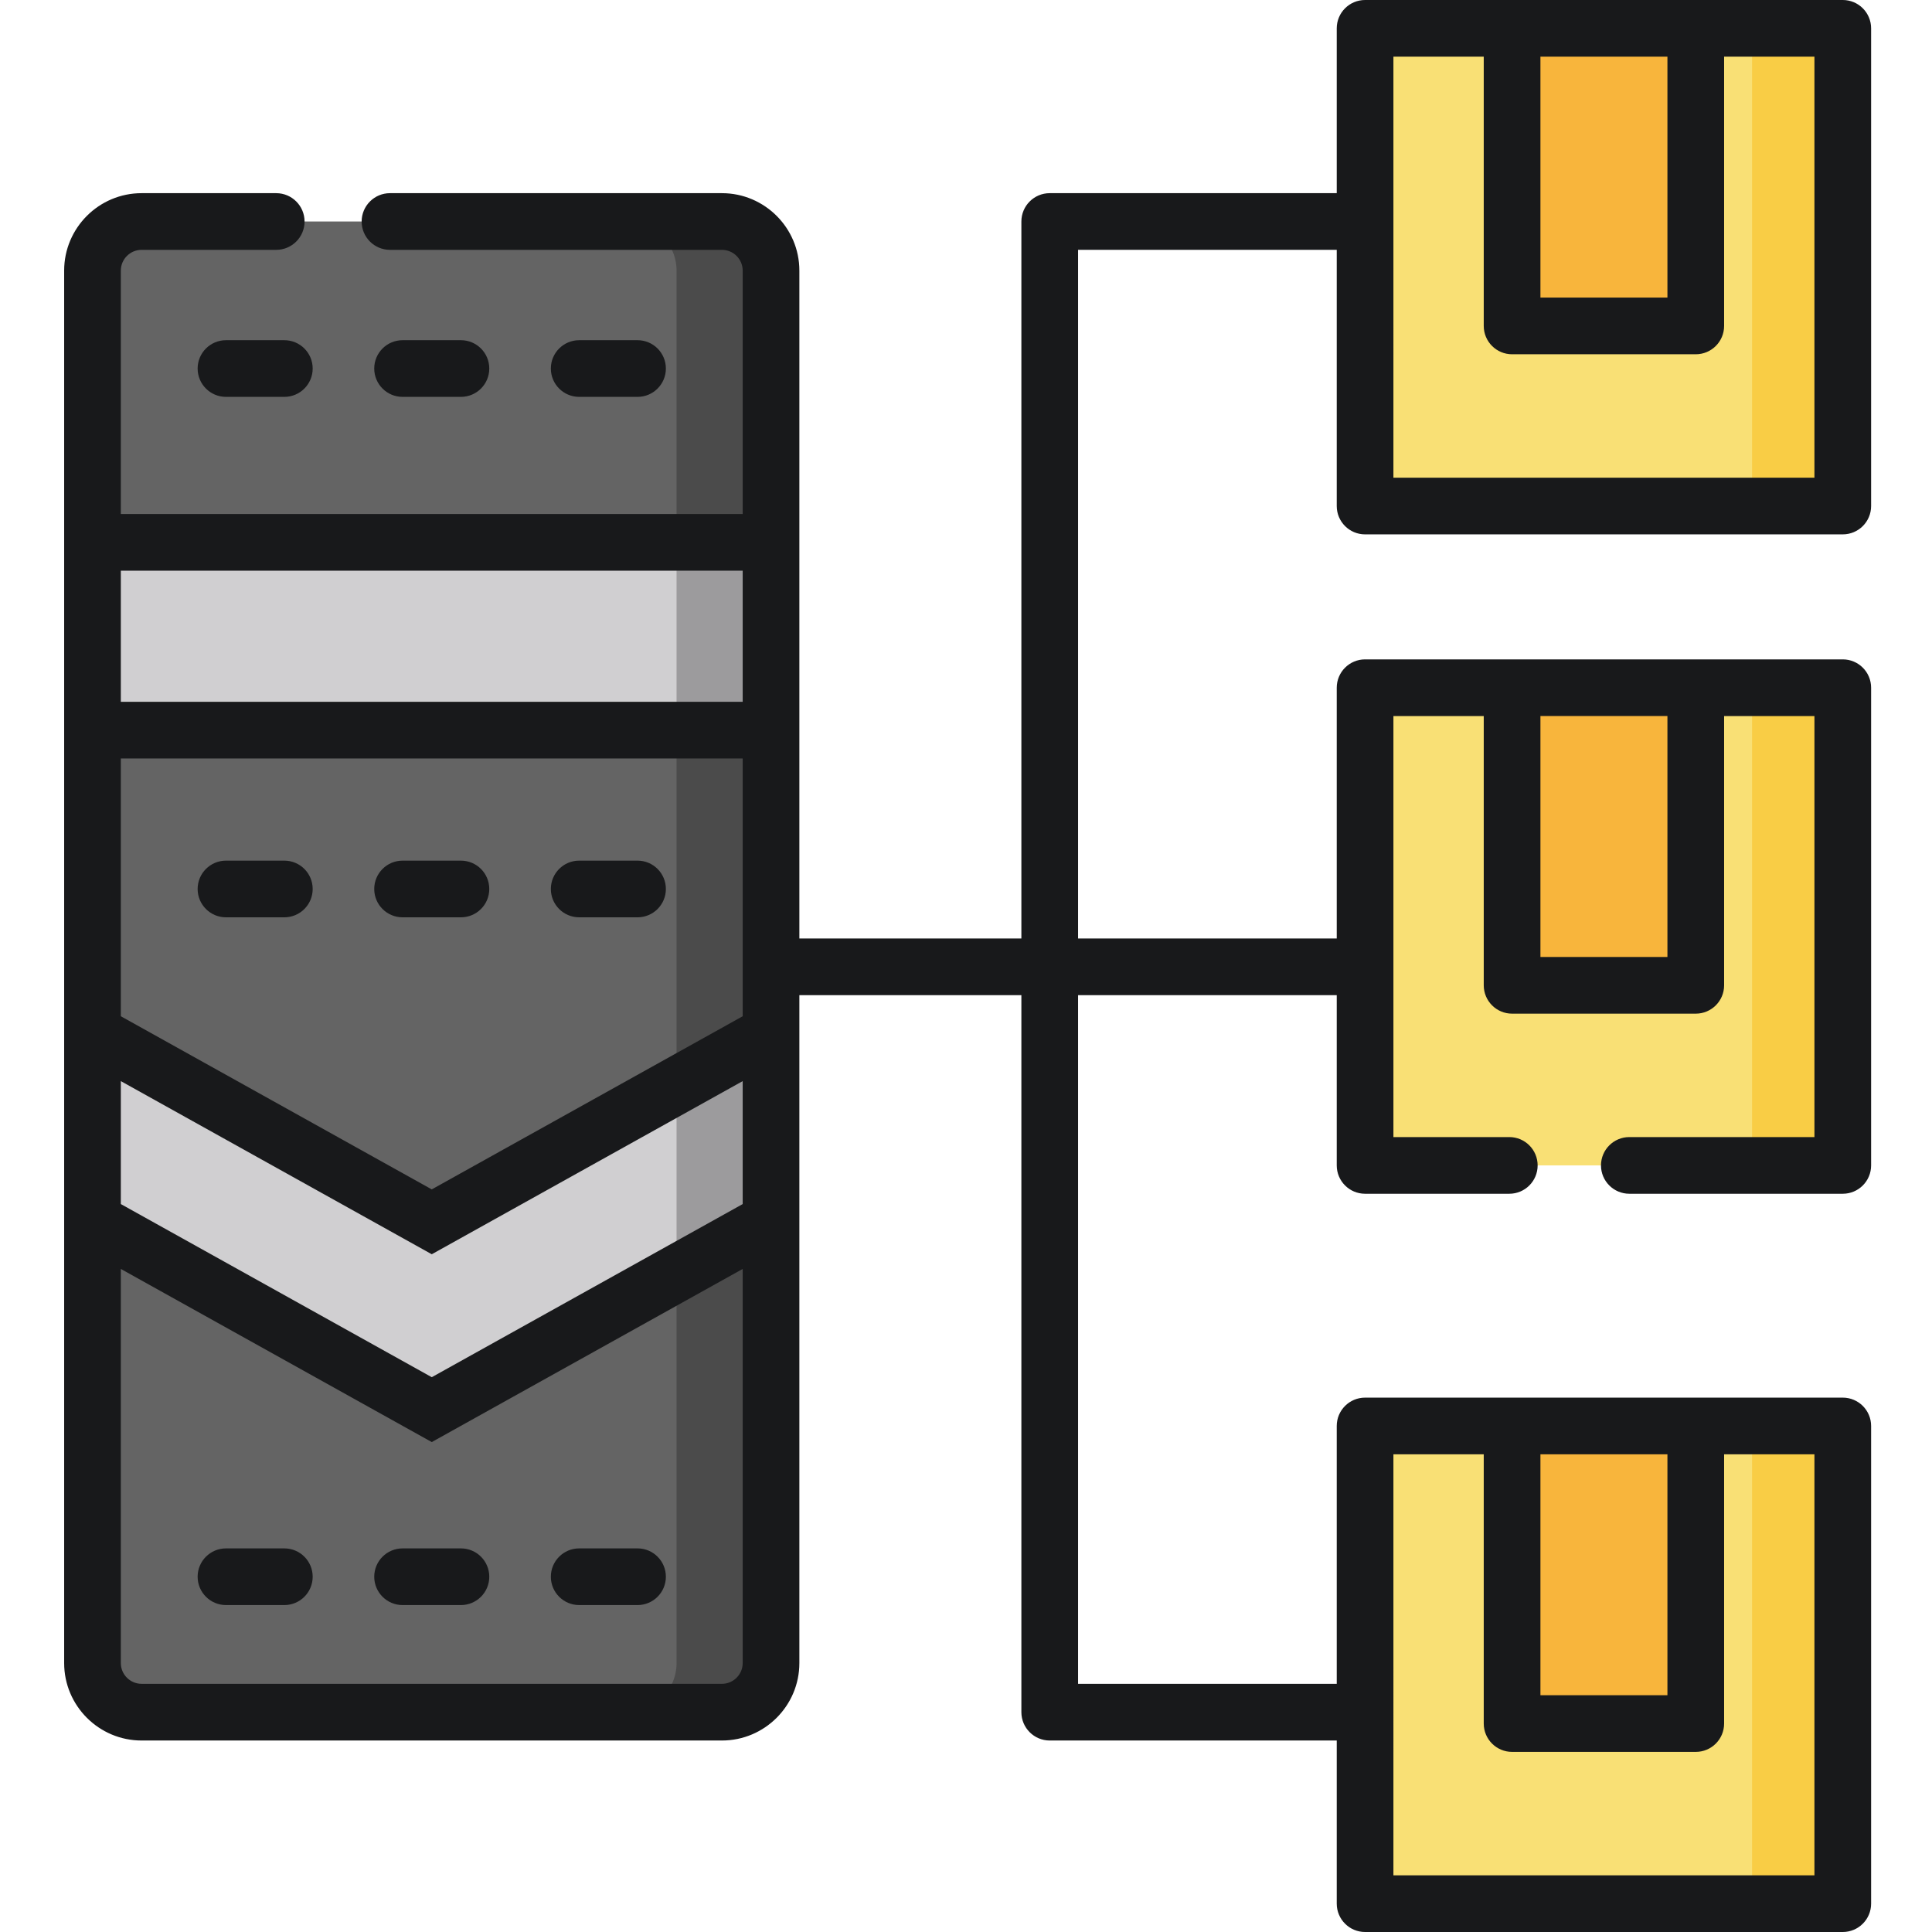 <svg height="512pt" viewBox="-17 0 512 512" width="512pt" xmlns="http://www.w3.org/2000/svg"><path d="m344.758 7.512h126.598v126.594h-126.598zm0 0" fill="#f9e075"/><path d="m344.758 182.254h126.598v126.594h-126.598zm0 0" fill="#f9e075"/><path d="m447.32 7.512h24.035v126.594h-24.035zm0 0" fill="#f9cd45"/><path d="m447.32 182.254h24.035v126.594h-24.035zm0 0" fill="#f9cd45"/><path d="m174.312 453.742h-153.785c-7.16 0-13.016-5.859-13.016-13.016v-369.008c0-7.16 5.855-13.016 13.016-13.016h153.785c7.16 0 13.02 5.855 13.02 13.016v369.008c0 7.156-5.859 13.016-13.02 13.016zm0 0" fill="#646464"/><path d="m174.312 58.703h-25.031c7.16 0 13.016 5.855 13.016 13.016v369.008c0 7.156-5.855 13.016-13.016 13.016h25.031c7.16 0 13.02-5.859 13.02-13.016v-369.008c0-7.16-5.859-13.016-13.02-13.016zm0 0" fill="#4b4b4b"/><path d="m7.512 143.727h179.82v49.773h-179.82zm0 0" fill="#d0cfd1"/><path d="m162.297 143.727h25.035v49.773h-25.035zm0 0" fill="#9c9b9d"/><path d="m187.332 323.504-89.91 50.066-89.91-50.066v-49.773l89.91 50.066 89.91-50.066zm0 0" fill="#d0cfd1"/><path d="m162.297 337.441 25.035-13.938v-49.773l-25.035 13.938zm0 0" fill="#9c9b9d"/><path d="m383.719 7.512h48.676v78.863h-48.676zm0 0" fill="#f8b53c"/><path d="m383.719 182.254h48.676v78.863h-48.676zm0 0" fill="#f8b53c"/><path d="m344.758 377.895h126.598v126.594h-126.598zm0 0" fill="#f9e075"/><path d="m447.32 377.895h24.035v126.594h-24.035zm0 0" fill="#f9cd45"/><path d="m383.719 377.895h48.676v78.867h-48.676zm0 0" fill="#f8b53c"/><g fill="#18191b"><path d="m58.352 90.156h-15.465c-4.148 0-7.512 3.363-7.512 7.508 0 4.148 3.363 7.512 7.512 7.512h15.465c4.148 0 7.512-3.363 7.512-7.512 0-4.145-3.363-7.508-7.512-7.508zm0 0"/><path d="m105.152 105.176c4.148 0 7.512-3.363 7.512-7.512 0-4.145-3.363-7.508-7.512-7.508h-15.465c-4.148 0-7.512 3.363-7.512 7.508 0 4.148 3.363 7.512 7.512 7.512zm0 0"/><path d="m151.953 105.176c4.148 0 7.512-3.363 7.512-7.512 0-4.145-3.363-7.508-7.512-7.508h-15.465c-4.148 0-7.508 3.363-7.508 7.508 0 4.148 3.359 7.512 7.508 7.512zm0 0"/><path d="m58.352 228.078h-15.465c-4.148 0-7.512 3.363-7.512 7.512 0 4.145 3.363 7.508 7.512 7.508h15.465c4.148 0 7.512-3.363 7.512-7.508 0-4.148-3.363-7.512-7.512-7.512zm0 0"/><path d="m112.664 235.59c0-4.148-3.363-7.512-7.512-7.512h-15.465c-4.148 0-7.512 3.363-7.512 7.512 0 4.145 3.363 7.508 7.512 7.508h15.465c4.148 0 7.512-3.363 7.512-7.508zm0 0"/><path d="m136.488 243.098h15.469c4.145 0 7.508-3.363 7.508-7.508 0-4.148-3.363-7.512-7.508-7.512h-15.469c-4.145 0-7.508 3.363-7.508 7.512 0 4.145 3.359 7.508 7.508 7.508zm0 0"/><path d="m58.352 410.34h-15.465c-4.148 0-7.512 3.363-7.512 7.508 0 4.148 3.363 7.512 7.512 7.512h15.465c4.148 0 7.512-3.363 7.512-7.512 0-4.145-3.363-7.508-7.512-7.508zm0 0"/><path d="m82.176 417.848c0 4.148 3.363 7.512 7.512 7.512h15.465c4.148 0 7.512-3.363 7.512-7.512 0-4.145-3.363-7.508-7.512-7.508h-15.465c-4.148 0-7.512 3.363-7.512 7.508zm0 0"/><path d="m136.488 425.359h15.469c4.145 0 7.508-3.363 7.508-7.512 0-4.145-3.363-7.508-7.508-7.508h-15.469c-4.145 0-7.508 3.363-7.508 7.508 0 4.148 3.359 7.512 7.508 7.512zm0 0"/><path d="m344.758 141.613h126.598c4.145 0 7.508-3.359 7.508-7.508v-126.594c0-4.148-3.363-7.512-7.508-7.512h-126.598c-4.145 0-7.508 3.363-7.508 7.512v43.68h-76.062c-4.148 0-7.512 3.363-7.512 7.512v190.008h-58.836v-176.992c0-11.32-9.207-20.527-20.527-20.527h-87.965c-4.145 0-7.508 3.363-7.508 7.512 0 4.145 3.363 7.508 7.508 7.508h87.965c3.039 0 5.508 2.469 5.508 5.508v64.496h-164.801v-64.496c0-3.039 2.473-5.508 5.508-5.508h35.672c4.148 0 7.512-3.363 7.512-7.508 0-4.148-3.363-7.512-7.512-7.512h-35.672c-11.32 0-20.527 9.207-20.527 20.527v369.008c0 11.316 9.207 20.527 20.527 20.527h153.785c11.32 0 20.527-9.211 20.527-20.527v-176.996h58.836v190.012c0 4.148 3.363 7.512 7.512 7.512h76.062v43.234c0 4.148 3.363 7.512 7.508 7.512h126.598c4.145 0 7.508-3.363 7.508-7.512v-126.594c0-4.148-3.363-7.508-7.508-7.508h-126.598c-4.145 0-7.508 3.359-7.508 7.508v68.336h-68.551v-182.5h68.551v45.117c0 4.148 3.363 7.508 7.508 7.508h38.223c4.148 0 7.508-3.359 7.508-7.508 0-4.148-3.359-7.512-7.508-7.512h-30.711v-111.574h23.938v71.355c0 4.148 3.363 7.512 7.512 7.512h48.676c4.148 0 7.512-3.363 7.512-7.512v-71.355h23.938v111.574h-49.055c-4.148 0-7.512 3.363-7.512 7.512 0 4.148 3.363 7.508 7.512 7.508h56.566c4.148 0 7.508-3.359 7.508-7.508v-126.594c0-4.148-3.359-7.512-7.508-7.512h-126.598c-4.145 0-7.508 3.363-7.508 7.512v66.457h-68.551v-182.5h68.551v67.895c0 4.148 3.363 7.508 7.508 7.508zm-164.938 9.621v34.754h-164.801v-34.754zm-164.801 49.773h164.801v68.309l-82.398 45.883-82.402-45.883zm164.801 85.5v32.582l-82.398 45.883-82.402-45.883v-32.582l82.402 45.883zm0 154.219c0 3.035-2.469 5.504-5.508 5.504h-153.785c-3.035 0-5.508-2.469-5.508-5.504v-104.445l82.402 45.883 82.398-45.883zm211.41-55.32h33.656v63.844h-33.656zm-38.961 0h23.938v71.355c0 4.148 3.363 7.508 7.512 7.508h48.676c4.148 0 7.512-3.359 7.512-7.508v-71.355h23.938v111.574h-111.574zm72.617-131.797h-33.656v-63.848h33.656zm-33.656-238.59h33.656v63.848h-33.656zm-38.961 0h23.938v71.355c0 4.148 3.363 7.512 7.512 7.512h48.676c4.148 0 7.512-3.363 7.512-7.512v-71.355h23.938v111.574h-111.574zm0 0"/></g></svg>